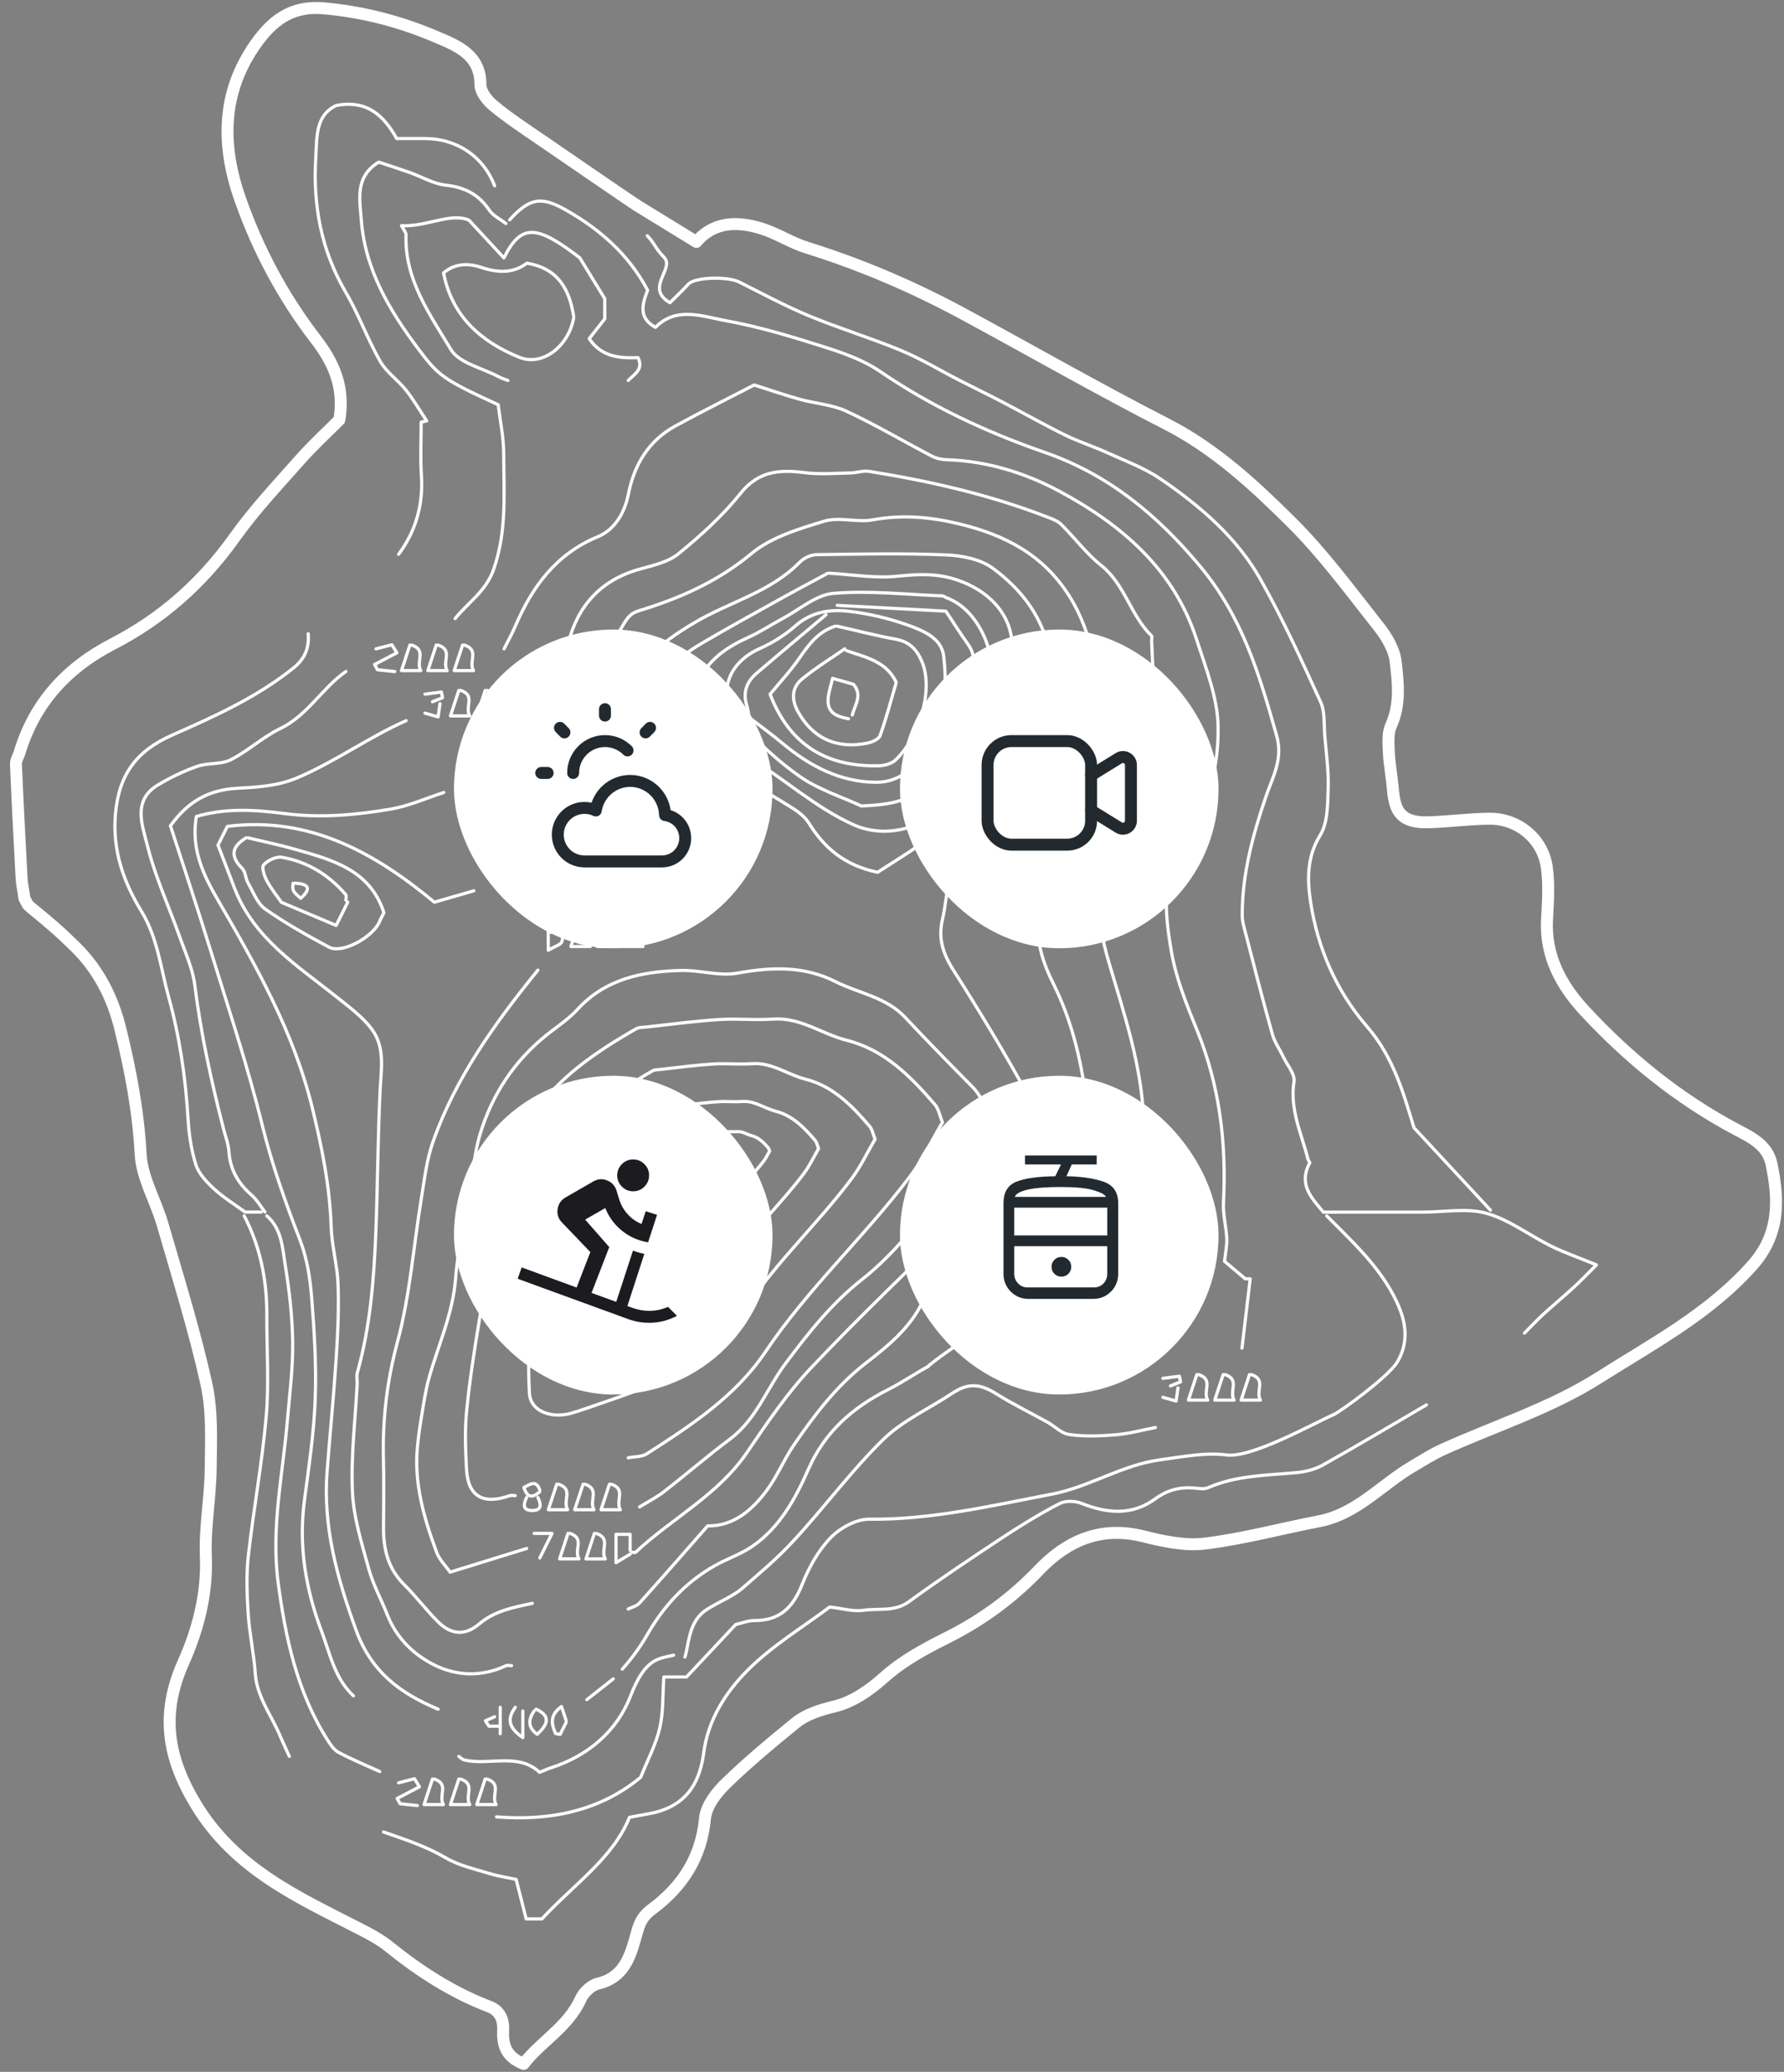 <svg width="224" height="260" viewBox="0 0 224 260" fill="none" xmlns="http://www.w3.org/2000/svg">
<rect x="0" y="0" width="224" height="260" fill="#808080" stroke="none"/>
<path d="M80.201 25.919C78.904 25.105 69.037 18.31 67.774 17.448C65.807 16.103 63.812 14.788 61.976 13.273C61.199 12.635 60.32 11.529 60.325 10.637C60.344 6.842 57.305 5.707 54.852 4.659C50.341 2.725 45.587 1.468 40.581 1.04C36.536 0.694 34.132 2.647 32.093 5.536C27.791 11.631 27.781 18.252 30.16 25C32.389 31.328 35.516 37.213 39.62 42.538C41.848 45.432 43.31 48.521 42.611 52.691C41.144 54.162 39.318 55.829 37.687 57.67C34.866 60.856 31.928 63.979 29.466 67.433C25.387 73.153 20.371 77.611 14.136 80.826C8.464 83.749 4.346 88.168 2.462 94.433C2.316 94.925 1.981 95.412 2.001 95.895C2.205 100.689 2.452 105.478 2.715 110.267C2.758 111.08 3 112 3.05 112.693C3.5 113.5 3.311 113.438 4 114C6.307 115.881 7.347 116.756 9.464 118.832C12.32 121.623 14.121 125.121 15.088 129.024C16.374 134.227 17.37 139.44 17.661 144.852C17.817 147.819 19.555 150.679 20.41 153.636C22.332 160.277 24.406 166.888 25.906 173.63C26.674 177.07 26.494 180.753 26.455 184.324C26.411 187.978 25.703 191.646 25.848 195.281C26.038 200.041 24.872 204.484 23.017 208.644C20.152 215.075 20.992 220.551 24.658 226.548C29.578 234.611 37.444 238.1 45.184 242.065C46.442 242.708 47.719 243.386 48.812 244.267C52.677 247.385 56.785 250.041 61.447 251.819C62.666 252.282 63.239 253.319 63.175 254.718C63.088 256.486 63.433 258.104 65.754 259C67.876 256.199 71.304 254.42 72.921 250.84C73.29 250.026 74.232 249.13 75.068 248.935C78.661 248.092 79.258 244.998 80.045 242.26C80.404 241.013 80.904 240.297 81.841 239.6C85.678 236.755 88.057 233.13 88.523 228.176C88.669 226.646 89.941 224.985 91.126 223.83C93.884 221.15 96.856 218.685 99.838 216.254C101.275 215.085 103.004 214.583 104.878 214.12C107.068 213.58 109.205 212.108 110.928 210.559C113.361 208.376 116.119 206.915 118.984 205.478C123.272 203.329 127.094 200.538 130.454 197.025C133.97 193.342 138.219 191.461 143.536 192.791C146.051 193.42 148.766 194.014 151.281 193.707C156.103 193.118 160.837 191.827 165.62 190.906C170.326 190.005 173.4 186.365 177.275 184.076C178.557 183.32 179.814 182.507 181.164 181.898C187.7 178.936 194.707 176.729 200.704 172.924C207.405 168.676 214.597 164.9 220.041 158.771C223.469 154.913 223.386 150.63 222.43 146.07C221.925 143.659 219.793 142.689 218.025 141.754C210.751 137.895 204.468 132.794 198.917 126.792C196.014 123.645 193.993 119.952 194.246 115.377C194.367 113.19 194.518 110.959 194.212 108.81C193.702 105.239 190.575 102.696 186.986 102.74C184.476 102.769 181.97 103.1 179.46 103.188C175.357 103.334 175.089 101.254 174.842 98.574C174.716 97.191 174.444 95.817 174.385 94.433C174.342 93.303 174.22 92.022 174.662 91.052C175.866 88.397 175.551 85.654 175.235 82.999C175.051 81.474 174.099 79.886 173.108 78.634C169.568 74.166 166.169 69.523 162.144 65.528C157.433 60.852 152.543 56.316 146.469 53.212C137.854 48.808 129.459 43.99 120.941 39.391C114.658 35.995 108.117 33.199 101.289 31.07C99.362 30.471 97.609 29.311 95.681 28.702C92.617 27.737 89.621 27.771 87.44 30.358C84.813 28.746 82.361 27.241 79.909 25.74" stroke="white" stroke-width="1.5" stroke-miterlimit="10" stroke-linecap="round" stroke-linejoin="round"/>
<path d="M155.944 169.182C156.289 166.283 156.63 163.385 156.975 160.486C156.772 160.482 156.564 160.477 156.36 160.477C155.415 159.685 154.474 158.893 153.755 158.285C153.874 157.175 154.072 156.293 154.034 155.425C153.963 153.916 153.543 152.408 153.618 150.918C154.006 143.48 153.15 136.275 150.314 129.316C148.995 126.085 147.647 122.76 147.071 119.354C146.253 114.539 145.718 109.549 148.858 105.142C151.836 100.958 153.027 96.053 152.942 91.153C152.876 87.5 151.396 83.819 150.243 80.252C147.383 71.386 140.736 65.779 132.959 61.618C128.675 59.327 123.872 57.838 118.837 57.691C118.204 57.672 117.518 57.511 116.956 57.216C113.391 55.357 109.921 53.293 106.281 51.605C104.475 50.77 102.357 50.642 100.405 50.106C98.627 49.617 96.882 49.005 94.698 48.312C91.687 49.873 88.212 51.6 84.808 53.455C81.452 55.286 79.636 58.303 78.908 61.979C78.431 64.394 77.173 66.476 75.074 67.349C69.808 69.526 66.843 73.606 64.702 78.577C64.281 79.55 63.766 80.479 63.293 81.428" stroke="white" stroke-width="0.4" stroke-miterlimit="10" stroke-linecap="round" stroke-linejoin="round"/>
<path d="M116.5 171.497C118 169.997 132.361 160.484 134.205 160.232C140.171 159.412 142.682 157.083 143.154 151.153C143.433 147.685 143.712 144.189 143.604 140.722C143.391 133.82 141.178 127.34 139.235 120.775C137.496 114.892 137.013 109.096 140.918 103.394C143.561 99.542 145.381 94.969 145.074 89.964C144.88 86.805 144.752 83.641 144.596 80.477C144.587 80.24 144.696 79.898 144.577 79.78C141.944 77.218 141.24 73.309 138.247 70.937C136.385 69.462 134.933 67.47 133.222 65.79C132.74 65.321 132.007 65.079 131.35 64.828C124.168 62.057 116.704 60.368 109.13 59.154C108.374 59.031 107.56 59.339 106.771 59.353C104.88 59.386 102.965 59.557 101.103 59.32C97.945 58.917 95.273 59.05 92.985 61.91C90.735 64.723 87.998 67.199 85.199 69.486C83.899 70.553 81.984 70.956 80.287 71.431C75.465 72.783 72.557 75.985 71.347 80.714C70.685 83.304 70.099 85.852 68.515 88.086C68.09 88.688 68.161 89.637 68 90.429" stroke="white" stroke-width="0.4" stroke-miterlimit="10" stroke-linecap="round" stroke-linejoin="round"/>
<path d="M117.178 151.87C119.674 152.477 122.005 152.458 123.801 150.215C125.522 148.066 127.503 146.088 128.926 143.763C130.15 141.766 130.042 139.205 128.935 137.203C126.042 131.961 122.95 126.828 119.731 121.781C118.407 119.713 117.755 117.744 118.346 115.344C118.747 113.707 118.743 111.924 119.381 110.396C120 108.916 121.092 107.583 122.165 106.35C125.659 102.351 129.214 98.409 132.793 94.481C134.448 92.664 133.502 90.681 133.223 88.784C132.902 86.626 132.207 84.524 131.862 82.371C131.091 77.598 128.344 74.045 124.676 71.322C123.139 70.184 120.823 69.724 118.837 69.638C113.41 69.415 107.968 69.529 102.532 69.605C101.818 69.615 100.939 70.023 100.433 70.54C96.717 74.335 91.559 75.544 87.191 78.144C85.078 79.401 82.903 80.829 81.329 82.669C78.695 85.748 79.556 91.493 82.681 94.225C84.156 95.515 85.706 96.72 87.162 98.034C90.127 100.719 90.023 104.941 86.926 107.507C84.591 109.443 82.203 111.312 79.839 113.209" stroke="white" stroke-width="0.4" stroke-miterlimit="10" stroke-linecap="round" stroke-linejoin="round"/>
<path d="M122.378 151.868C125.371 151.868 128.363 151.868 131.639 151.868C135.535 148.737 136.996 144.131 136.481 139.069C135.932 133.676 134.698 128.33 132.254 123.434C131.063 121.053 130.273 118.747 130.344 116.053C130.372 114.957 129.791 113.743 129.2 112.751C127.498 109.896 127.526 108.491 130.193 105.631C131.37 104.369 132.741 103.288 133.951 102.054C137.114 98.843 139.109 95.247 138.499 90.432C137.804 84.987 137.298 79.593 134.235 74.759C130.968 69.598 126.151 67.126 120.487 65.756C116.875 64.878 113.311 64.551 109.599 65.234C107.619 65.599 105.373 64.835 103.496 65.404C100.31 66.372 96.835 67.402 94.353 69.465C90.122 72.985 85.371 75.072 80.279 76.628C79.22 76.951 78.894 77.378 78.322 78.293C75.778 82.349 75.168 86.699 74.975 91.386C74.819 95.162 73.292 98.772 70.843 101.827" stroke="white" stroke-width="0.4" stroke-miterlimit="10" stroke-linecap="round" stroke-linejoin="round"/>
<path d="M81.272 29.586C82.297 30.677 82.17 31.009 83.347 32.261C84.836 33.656 80.879 36.137 84.122 37.987C84.874 37.233 85.687 36.464 86.444 35.644C87.238 34.78 91.351 34.652 92.84 35.402C95.738 36.858 98.608 38.404 101.595 39.643C105.392 41.218 109.349 42.413 113.145 43.988C115.674 45.041 118.043 46.488 120.492 47.74C122.217 48.622 123.966 49.462 125.687 50.358C128.377 51.763 131.02 53.257 133.738 54.599C135.417 55.429 137.218 55.989 138.925 56.767C141.232 57.82 143.676 58.707 145.751 60.126C150.687 63.503 155.272 67.412 158.251 72.682C161.064 77.654 163.437 82.886 165.815 88.09C166.378 89.328 166.222 90.908 166.34 92.331C166.524 94.541 166.841 96.761 166.765 98.972C166.699 100.955 166.723 103.26 165.754 104.83C164.052 107.577 164.146 110.471 164.557 113.189C165.437 118.976 167.796 124.384 171.62 128.791C175.095 132.799 176.31 137.566 177.544 141.527C181.071 145.327 184.106 148.596 187.141 151.864" stroke="white" stroke-width="0.4" stroke-miterlimit="10" stroke-linecap="round" stroke-linejoin="round"/>
<path d="M63.992 27.588C66.531 24.784 68.015 24.623 71.098 26.378C75.376 28.821 78.936 31.938 81.314 36.425C80.671 38.123 80.094 39.883 82.302 41.079C84.935 38.403 88.207 39.712 91.162 40.249C95.322 41.003 99.411 42.246 103.453 43.526C105.898 44.3 108.427 45.196 110.516 46.624C116.922 51.002 123.848 54.228 131.129 56.752C139.123 59.527 145.212 64.508 150.691 71.073C156.019 77.458 158.147 84.725 160.293 92.311C161.135 95.28 159.792 97.505 158.969 99.91C157.301 104.782 155.967 109.687 155.972 114.871C155.972 115.664 156.227 116.461 156.431 117.243C157.518 121.437 158.591 125.635 159.764 129.809C160.047 130.81 160.695 131.707 161.149 132.665C161.636 133.685 162.624 134.804 162.477 135.734C161.919 139.245 163.428 142.276 164.231 145.473C164.274 145.639 164.496 145.852 164.449 145.938C162.941 148.727 164.836 150.478 166.16 152.114C168.325 152.114 170.292 152.114 172.263 152.114C174.391 152.114 176.518 152.114 178.646 152.114C181.326 152.114 184.158 151.564 186.64 152.261C189.491 153.058 192.011 155.017 194.729 156.364C196.365 157.176 198.109 157.773 200.454 158.736C199.22 159.955 198.412 160.809 197.547 161.597C196.308 162.73 195.013 163.798 193.779 164.932C192.956 165.686 192.195 166.506 191.41 167.299" stroke="white" stroke-width="0.4" stroke-miterlimit="10" stroke-linecap="round" stroke-linejoin="round"/>
<path d="M167.5 177.5C164.782 178.695 157.173 182.986 154.039 182.588C151.349 182.246 148.527 182.811 145.752 183.181C140.844 183.83 136.812 186.601 132.084 187.502C124.487 188.949 116.975 190.737 109.146 190.647C107.501 190.628 105.468 191.752 104.276 192.99C102.721 194.603 101.544 196.743 100.707 198.858C99.573 201.714 97.904 203.389 94.731 203.365C93.947 203.36 93.162 203.687 92.377 203.863C90.41 205.96 88.42 208.075 86.194 210.452C85.513 210.452 84.553 210.452 83.352 210.452C83.196 212.729 83.3 214.849 82.842 216.842C82.378 218.863 81.357 220.76 80.449 223.027C75.396 227.23 69.132 228.544 62.343 228.004" stroke="white" stroke-width="0.4" stroke-miterlimit="10" stroke-linecap="round" stroke-linejoin="round"/>
<path d="M145.071 179.144C143.416 179.461 141.771 179.917 140.102 180.054C138.145 180.216 136.135 180.291 134.207 180.012C133.209 179.865 132.33 178.868 131.351 178.38C129.224 177.213 127.044 176.136 124.988 174.851C122.837 173.508 121.366 173.65 119.532 174.869C116.634 176.795 113.32 178.271 110.881 180.662C106.853 184.599 103.487 189.205 99.643 193.346C97.407 195.756 95.577 197.246 93.091 199.409C91.989 200.372 89.521 201.354 88.363 202.255C86.434 203.759 86.472 206.524 85.999 207.947M84.581 207.71C82.69 208.185 81.035 207.998 79.168 212.843C77.49 217.198 73.864 220.342 69.193 221.841C68.791 221.97 68.403 222.15 67.751 222.411C65.061 219.906 61.52 221.581 58.324 220.874C58.064 220.817 57.847 220.57 57.61 220.414" stroke="white" stroke-width="0.4" stroke-miterlimit="10" stroke-linecap="round" stroke-linejoin="round"/>
<path d="M87.867 85.925C88.217 87.913 88.572 89.896 88.817 91.295C90.756 92.718 92.183 93.961 93.791 94.91C98.376 97.614 102.291 101.323 107.227 103.524C111.713 105.521 117.968 103.662 119.622 98.525C120.762 94.986 123.04 91.812 124.18 88.269C125.735 83.435 123.409 76.666 118.828 75.01C118.663 74.948 118.516 74.792 118.355 74.782C113.784 74.612 109.184 74.085 104.659 74.46C102.456 74.64 100.386 76.5 98.268 77.624C96.835 78.388 95.474 79.303 93.999 79.967C91.252 81.205 88.874 82.79 87.626 85.683" stroke="white" stroke-width="0.4" stroke-miterlimit="10" stroke-linecap="round" stroke-linejoin="round"/>
<path d="M80.302 189.108C81.328 188.477 82.415 187.927 83.361 187.196C86.155 185.028 88.831 182.709 91.663 180.593C94.981 178.112 96.305 174.198 98.678 171.039C101.567 167.197 104.422 163.549 108.313 160.499C112.388 157.301 115.575 152.947 119.045 149.005C120.458 147.401 121.579 145.537 122.855 143.81C124.595 141.457 123.924 138.237 122.151 136.448C119.286 133.555 116.431 130.642 113.646 127.668C111.244 125.106 107.812 124.655 104.886 123.18C100.929 121.188 96.849 121.349 92.58 122.122C90.32 122.53 87.866 121.724 85.507 121.785C80.633 121.909 76.014 122.829 72.478 126.705C71.391 127.895 69.996 128.797 68.72 129.812C64.574 133.113 61.775 137.364 60.257 142.397C59.591 144.607 59.42 146.97 59.028 149.261C58.395 152.975 57.492 156.67 57.208 160.413C56.872 164.863 55.014 168.81 53.851 172.984C53.398 174.606 53.175 176.295 52.892 177.96C52.693 179.137 52.532 180.327 52.419 181.518C51.956 186.167 53.242 190.517 54.816 194.786C55.17 195.749 55.988 196.536 56.518 197.291C59.983 196.223 63.056 195.27 66.124 194.321" stroke="white" stroke-width="0.4" stroke-miterlimit="10" stroke-linecap="round" stroke-linejoin="round"/>
<path d="M38.7 79.531C38.827 81.291 38.317 82.648 36.837 83.834C32.242 87.52 26.918 89.91 21.638 92.24C17.128 94.227 14.962 97.173 14.504 102.054C14.074 106.665 15.511 110.674 17.747 114.34C19.808 117.718 20.167 121.47 21.165 125.08C22.536 130.028 23.288 135.104 23.6 140.246C23.718 142.233 23.987 144.268 24.593 146.152C24.961 147.314 25.973 148.362 26.909 149.225C28.096 150.317 29.5 151.17 30.781 152.105C31.367 152.105 32.081 152.105 32.79 152.105" stroke="white" stroke-width="0.4" stroke-miterlimit="10" stroke-linecap="round" stroke-linejoin="round"/>
<path d="M59.502 111.788C57.918 112.243 56.339 112.699 54.538 113.216C47.101 107.058 38.894 102.4 28.546 103.705C28.172 104.449 27.808 105.18 27.373 106.053C28.03 107.77 28.749 109.663 29.482 111.551C31.916 117.784 37.329 121.185 42.232 125.084C43.801 126.337 45.489 127.57 46.676 129.145C48.397 131.436 47.848 134.23 47.721 136.929C47.442 142.774 47.423 148.632 47.196 154.476C46.959 160.472 46.506 166.449 44.865 172.27C44.742 172.711 44.87 173.214 44.846 173.688C44.615 178.195 44.047 182.715 44.251 187.203C44.397 190.471 45.437 193.726 46.312 196.918C46.851 198.882 47.872 200.713 48.624 202.625C49.768 205.542 51.909 207.644 54.571 208.958C57.417 210.362 60.523 210.442 63.525 209.038C63.719 208.948 63.993 209.029 64.229 209.029" stroke="white" stroke-width="0.4" stroke-miterlimit="10" stroke-linecap="round" stroke-linejoin="round"/>
<path d="M62.102 23.317C60.712 19.65 57.379 17.387 53.355 17.387C52.173 17.387 50.992 17.387 49.81 17.387C48.198 14.526 46.108 12.496 42.217 13.241C39.575 14.489 39.806 17.216 39.65 19.759C39.286 25.736 40.312 31.371 43.385 36.623C45.021 39.417 46.132 42.524 47.734 45.341C48.514 46.712 49.961 47.685 50.968 48.947C51.932 50.161 52.717 51.527 53.578 52.822C53.346 52.87 53.114 52.917 52.883 52.969C52.883 55.18 52.764 57.4 52.911 59.601C53.157 63.296 52.245 66.603 50.046 69.563" stroke="white" stroke-width="0.4" stroke-miterlimit="10" stroke-linecap="round" stroke-linejoin="round"/>
<path d="M103.704 77.155C100.787 79.607 97.856 82.036 94.968 84.517C93.743 85.57 93.251 86.912 93.767 88.54C93.937 89.066 93.994 89.631 94.074 90.043C95.497 91.139 96.915 92.168 98.258 93.288C101.7 96.167 105.59 98.183 110.082 98.169C113.06 98.16 115.187 96.129 116.719 93.53C118.78 90.029 118.903 86.177 118.497 82.382C118.246 80.029 115.821 79.104 113.845 78.397C111.571 77.591 109.165 77.031 106.768 76.733C104.323 76.424 101.936 76.733 99.884 78.535C98.57 79.692 97.01 80.67 95.412 81.381C91.228 83.241 89.904 87.354 92.878 90.627C95.157 93.141 97.681 95.532 100.452 97.462C102.787 99.09 105.638 99.977 108.167 101.148C111.524 100.954 114.951 100.845 118.199 96.656C119.14 93.506 120.407 88.843 121.972 84.289C122.477 82.809 122.255 81.827 121.442 80.703C120.549 79.46 119.735 78.156 118.766 76.699C114.27 76.457 109.699 76.211 105.122 75.969" stroke="white" stroke-width="0.4" stroke-miterlimit="10" stroke-linecap="round" stroke-linejoin="round"/>
<path d="M50.991 90.438C46.273 92.525 42.08 95.594 37.31 97.615C34.813 98.672 32.27 98.777 29.717 98.929C26.38 99.128 23.723 100.399 21.401 103.634C23.014 108.62 24.767 113.857 26.398 119.137C28.658 126.471 31.102 133.771 32.932 141.214C34.156 146.195 35.858 150.934 37.693 155.682C38.548 157.907 38.936 160.383 39.125 162.774C39.465 167.029 39.74 171.317 39.579 175.577C39.418 179.856 38.77 184.125 38.213 188.385C37.47 194.049 38.397 199.481 40.387 204.741C41.446 207.55 42.028 210.633 44.377 212.815" stroke="white" stroke-width="0.4" stroke-miterlimit="10" stroke-linecap="round" stroke-linejoin="round"/>
<path d="M43.428 84.266C40.431 86.358 38.625 89.778 35.183 91.433C32.994 92.486 31.15 94.246 28.976 95.342C27.751 95.964 26.111 95.703 24.773 96.168C23.052 96.77 21.374 97.576 19.809 98.52C16.594 100.456 17.885 103.596 18.49 106.053C19.473 110.033 21.236 113.819 22.617 117.709C23.312 119.663 24.21 121.617 24.461 123.643C25.217 129.748 26.541 135.72 28.063 141.659C28.304 142.608 28.683 143.547 28.744 144.506C28.89 146.783 29.907 148.514 31.59 149.98C32.257 150.559 32.71 151.379 33.264 152.091" stroke="white" stroke-width="0.4" stroke-miterlimit="10" stroke-linecap="round" stroke-linejoin="round"/>
<path d="M78.884 182.942C79.674 182.785 80.596 182.837 81.224 182.434C86.775 178.867 92.344 175.238 96.107 169.64C101.459 161.676 108.559 155.191 114.303 147.577C115.868 145.504 116.998 143.099 118.336 140.837C117.981 139.973 117.849 139.148 117.386 138.612C114.322 135.059 111.046 131.733 106.295 130.543C103.194 129.765 100.504 127.644 97.081 127.886C94.807 128.048 92.504 127.796 90.231 127.948C87.228 128.142 84.241 128.546 81.248 128.873C80.771 128.925 80.232 128.901 79.839 129.124C72.795 133.157 66.375 137.872 64.049 146.202C62.995 149.978 62.602 153.939 61.851 157.805C61.359 160.347 60.655 162.847 60.229 165.399C59.586 169.256 58.981 173.132 58.593 177.021C58.352 179.45 58.447 181.926 58.575 184.369C58.754 187.775 60.636 188.871 63.988 187.699C64.2 187.624 64.456 187.69 64.692 187.69" stroke="white" stroke-width="0.4" stroke-miterlimit="10" stroke-linecap="round" stroke-linejoin="round"/>
<path d="M82.923 173.4C82.466 173.695 72.626 177.132 72.053 177.246C69.619 178.104 66.605 177.309 66.475 174.816C66.382 173.029 66.313 171.217 66.488 169.439C66.77 166.593 67.209 163.757 67.676 160.934C67.985 159.067 68.497 157.237 68.854 155.377C69.4 152.548 69.684 149.649 70.45 146.886C72.139 140.79 76.802 137.339 81.917 134.389C82.202 134.226 82.593 134.243 82.94 134.205C85.113 133.965 87.283 133.67 89.463 133.528C91.115 133.417 92.787 133.601 94.438 133.483C96.924 133.306 98.877 134.857 101.129 135.427C104.58 136.298 106.959 138.731 109.184 141.332C109.52 141.724 109.616 142.328 109.874 142.96C108.902 144.615 108.082 146.375 106.945 147.892C102.774 153.464 97.617 158.209 93.731 164.038C90.998 168.134 86.954 170.79 82.923 173.4Z" stroke="white" stroke-width="0.4" stroke-miterlimit="10" stroke-linecap="round" stroke-linejoin="round"/>
<path d="M86.085 163.125C85.802 163.309 79.705 165.453 79.35 165.524C77.842 166.059 75.974 165.563 75.894 164.009C75.836 162.894 75.794 161.763 75.902 160.655C76.076 158.879 76.349 157.11 76.638 155.35C76.829 154.185 77.146 153.044 77.368 151.884C77.706 150.119 77.882 148.311 78.357 146.587C79.403 142.785 82.292 140.633 85.461 138.793C85.638 138.691 85.88 138.702 86.095 138.678C87.442 138.528 88.786 138.344 90.137 138.256C91.16 138.186 92.196 138.301 93.219 138.227C94.759 138.117 95.969 139.085 97.365 139.44C99.502 139.983 100.976 141.501 102.355 143.123C102.563 143.368 102.623 143.744 102.782 144.139C102.18 145.171 101.672 146.269 100.968 147.215C98.383 150.691 95.189 153.65 92.781 157.286C91.087 159.841 88.582 161.497 86.085 163.125Z" stroke="white" stroke-width="0.4" stroke-miterlimit="10" stroke-linecap="round" stroke-linejoin="round"/>
<path d="M89.606 152.314C89.487 152.39 86.919 153.277 86.77 153.307C86.135 153.528 85.349 153.323 85.315 152.68C85.29 152.218 85.273 151.75 85.318 151.292C85.392 150.557 85.506 149.825 85.628 149.097C85.709 148.615 85.842 148.142 85.935 147.662C86.078 146.932 86.152 146.184 86.352 145.471C86.793 143.897 88.009 143.007 89.343 142.245C89.418 142.203 89.52 142.208 89.61 142.198C90.177 142.136 90.743 142.06 91.312 142.023C91.743 141.994 92.179 142.042 92.609 142.011C93.258 141.966 93.768 142.366 94.355 142.513C95.255 142.738 95.876 143.366 96.456 144.037C96.544 144.138 96.569 144.294 96.636 144.457C96.383 144.885 96.169 145.339 95.872 145.731C94.784 147.169 93.439 148.393 92.425 149.898C91.712 150.955 90.657 151.64 89.606 152.314Z" stroke="white" stroke-width="0.4" stroke-miterlimit="10" stroke-linecap="round" stroke-linejoin="round"/>
<path d="M179.109 176.297C174.774 178.825 170.467 181.401 166.09 183.854C165.116 184.399 163.92 184.698 162.794 184.802C159.036 185.153 155.235 185.139 151.675 186.7C151.146 186.932 150.427 186.766 149.798 186.723C148.04 186.61 146.541 187.008 145.038 188.104C142.173 190.196 139.034 189.949 135.833 188.673C135.015 188.346 133.795 188.298 133.048 188.683C130.604 189.944 128.24 191.391 125.938 192.909C121.957 195.537 117.986 198.184 114.133 200.992C112.323 202.311 110.323 201.799 108.422 202.079C107.132 202.269 105.751 201.842 104.177 201.666C100.806 204.204 96.953 206.509 93.876 209.598C91.124 212.354 88.897 215.831 88.363 219.934C87.905 223.463 86.43 226.134 82.893 227.263C81.759 227.624 80.553 227.752 79.036 228.06C76.951 233.221 72.01 236.508 68.044 240.806C67.614 240.806 66.985 240.806 66.068 240.806C65.676 239.269 65.269 237.671 64.806 235.854C63.78 235.631 62.56 235.455 61.392 235.095C59.558 234.53 57.61 234.108 55.984 233.155C53.497 231.694 50.822 230.826 48.15 229.896" stroke="white" stroke-width="0.4" stroke-miterlimit="10" stroke-linecap="round" stroke-linejoin="round"/>
<path d="M33.5 152.578C35.382 154.21 35.462 156.591 35.812 158.754C36.332 161.961 36.71 165.225 36.748 168.469C36.786 171.709 36.37 174.954 36.091 178.194C35.514 184.982 34.015 191.723 34.923 198.592C35.835 205.503 37.282 212.263 41.074 218.273C41.456 218.881 41.901 219.583 42.501 219.905C44.18 220.802 45.948 221.523 47.683 222.315" stroke="white" stroke-width="0.4" stroke-miterlimit="10" stroke-linecap="round" stroke-linejoin="round"/>
<path d="M55.719 99.453C53.512 100.165 51.351 101.147 49.091 101.531C44.728 102.271 40.327 102.684 35.859 102.11C32.153 101.63 28.385 101.355 24.65 102.465C23.964 106.602 25.558 109.847 27.373 112.968C32.2 121.265 36.904 129.59 39.22 139.058C40.426 143.992 41.423 148.911 41.584 154.01C41.66 156.392 42.355 158.749 42.444 161.131C42.553 164.129 42.425 167.146 42.232 170.139C41.92 174.968 41.452 179.783 41.073 184.607C40.525 191.59 42.336 198.051 44.714 204.583C46.633 209.858 50.311 212.528 55.015 214.492" stroke="white" stroke-width="0.4" stroke-miterlimit="10" stroke-linecap="round" stroke-linejoin="round"/>
<path d="M67.538 121.742C62.182 128.355 57.199 135.214 54.348 143.345C53.559 145.603 53.285 148.06 52.897 150.446C51.909 156.447 51.479 162.595 49.9 168.43C48.567 173.344 48.023 178.168 48.146 183.178C48.217 186.024 48.174 188.87 48.155 191.716C48.141 194.42 48.727 196.854 50.741 198.851C52.249 200.345 53.526 202.067 55.034 203.557C56.67 205.169 58.4 205.293 60.187 203.779C62.144 202.124 64.484 201.711 66.834 201.204" stroke="white" stroke-width="0.4" stroke-miterlimit="10" stroke-linecap="round" stroke-linejoin="round"/>
<path d="M130.888 152.578C126.241 155.899 121.589 159.219 116.942 162.545C116.53 162.839 115.987 163.09 115.783 163.503C114.167 166.752 111.458 168.939 108.673 171.093C105.038 173.91 102.281 177.544 99.705 181.296C98.466 183.099 97.625 185.186 96.339 186.946C94.443 189.536 92.07 191.538 88.855 191.486C85.924 194.816 83.125 198.023 80.279 201.187C79.948 201.552 79.353 201.68 78.88 201.917" stroke="white" stroke-width="0.4" stroke-miterlimit="10" stroke-linecap="round" stroke-linejoin="round"/>
<path d="M63.52 28.052C62.811 27.497 61.908 27.075 61.43 26.368C60.093 24.385 58.334 23.494 55.965 23.237C54.424 23.071 52.968 22.189 51.465 21.653C50.15 21.188 48.817 20.766 47.555 20.344C44.539 22.175 45.167 25.021 45.361 27.578C45.834 33.877 48.954 39.053 52.647 43.948C55.043 47.127 55.658 47.639 62.556 50.794C62.778 52.691 63.241 54.84 63.246 56.993C63.255 61.851 63.666 66.704 61.965 71.495C60.991 74.237 58.764 75.608 57.142 77.629" stroke="white" stroke-width="0.4" stroke-miterlimit="10" stroke-linecap="round" stroke-linejoin="round"/>
<path d="M30.663 152.578C32.715 156.515 33.533 160.733 33.504 165.149C33.481 169.338 33.793 173.555 33.429 177.715C32.918 183.588 31.831 189.413 31.178 195.276C30.909 197.695 31.013 200.181 31.169 202.619C31.33 205.081 31.883 207.515 32.048 209.977C32.247 212.956 34.067 215.218 35.154 217.799C35.523 218.677 35.939 219.54 36.331 220.408" stroke="white" stroke-width="0.4" stroke-miterlimit="10" stroke-linecap="round" stroke-linejoin="round"/>
<path d="M116.5 171.5C114.765 172.449 113.263 173.499 111.5 174.39C107.089 176.62 103.591 179.646 101.52 184.338C99.889 188.038 97.927 191.672 94.462 194.053C93.02 195.044 91.299 195.604 89.763 196.472C86.08 198.555 83.319 201.543 81.22 205.22C80.355 206.733 79.296 208.17 78.133 209.465" stroke="white" stroke-width="0.4" stroke-miterlimit="10" stroke-linecap="round" stroke-linejoin="round"/>
<path d="M120.96 152.578C114.578 158.901 108.049 165.087 101.875 171.615C98.835 174.826 96.311 178.574 93.81 182.25C90.165 187.615 84.392 190.513 79.821 194.787C79.736 194.868 79.513 194.797 79.357 194.797" stroke="white" stroke-width="0.4" stroke-miterlimit="10" stroke-linecap="round" stroke-linejoin="round"/>
<path d="M72.029 39.682C71.486 36.309 70.086 33.672 66.153 33.031C64.474 34.307 62.541 34.26 60.432 33.558C58.844 33.026 57.147 33.008 55.695 34.25C56.735 39.691 60.409 42.898 65.203 44.838C68.124 46.02 71.367 43.463 72.029 39.924" stroke="white" stroke-width="0.4" stroke-miterlimit="10" stroke-linecap="round" stroke-linejoin="round"/>
<path d="M43.428 112.97C43.428 112.733 43.532 112.41 43.413 112.273C41.281 109.777 38.601 108.136 35.381 107.581C34.667 107.458 33.618 107.97 33.107 108.534C32.824 108.848 33.197 109.967 33.533 110.579C34.133 111.665 34.932 112.643 35.343 113.24C37.835 114.289 39.924 115.171 42.208 116.134C42.685 115.171 43.177 114.189 43.664 113.207" stroke="white" stroke-width="0.4" stroke-miterlimit="10" stroke-linecap="round" stroke-linejoin="round"/>
<path d="M78.884 47.742C79.65 46.949 80.846 46.337 80.109 44.881C77.754 44.967 75.537 44.8 73.982 42.5C74.625 41.674 75.216 40.92 75.934 40.009C75.934 39.212 75.934 38.264 75.934 37.481C74.861 35.731 73.831 34.042 72.795 32.353C67.316 28.131 65.42 28.084 63.269 32.367C61.922 30.911 60.707 29.597 58.891 27.633C56.594 26.637 53.606 28.477 50.415 28.321C50.684 28.852 50.992 29.175 50.982 29.483C50.784 35.081 53.975 39.45 56.608 43.852C57.639 45.574 60.537 46.171 62.588 47.267C62.962 47.467 63.373 47.59 63.766 47.746" stroke="white" stroke-width="0.4" stroke-miterlimit="10" stroke-linecap="round" stroke-linejoin="round"/>
<path d="M166.581 152.578C169.834 155.856 173.28 158.987 175.318 163.256C176.552 165.837 177.001 168.46 175.341 171.088C174 172.999 168.5 176.999 167.5 177.499" stroke="white" stroke-width="0.4" stroke-miterlimit="10" stroke-linecap="round" stroke-linejoin="round"/>
<path d="M107.013 89.726C107.33 88.474 108.328 87.269 107.169 85.879C106.541 85.699 105.827 85.495 104.541 85.125C104.347 86.003 104.011 86.909 103.973 87.829C103.903 89.537 105.193 89.945 106.545 90.201" stroke="white" stroke-width="0.4" stroke-miterlimit="10" stroke-linecap="round" stroke-linejoin="round"/>
<path d="M62.101 98.264C62.579 98.549 63.056 98.838 63.874 99.326C63.874 97.79 63.874 96.841 63.874 95.773C63.364 95.773 62.971 95.773 62.361 95.773C62.22 96.419 62.04 97.225 61.865 98.027" stroke="white" stroke-width="0.4" stroke-miterlimit="10" stroke-linecap="round" stroke-linejoin="round"/>
<path d="M79.121 194.563C79.121 193.923 79.121 193.277 79.121 192.547C78.411 192.547 77.939 192.547 77.348 192.547C77.348 193.614 77.348 194.563 77.348 196.1C78.165 195.607 78.643 195.322 79.121 195.037" stroke="white" stroke-width="0.4" stroke-miterlimit="10" stroke-linecap="round" stroke-linejoin="round"/>
<path d="M71.083 216.144C70.833 216.651 70.578 217.154 70.327 217.662C70.133 217.619 69.944 217.581 69.75 217.538C69.263 216.391 68.965 215.257 70.502 214.156C70.705 214.768 70.894 215.337 71.083 215.907" stroke="white" stroke-width="0.4" stroke-miterlimit="10" stroke-linecap="round" stroke-linejoin="round"/>
<path d="M69.192 117C70.062 116.919 70.88 117.056 70.554 118.167C70.436 118.56 69.656 118.755 68.838 119.248C68.838 117.711 68.838 116.762 68.838 115.453C69.646 115.695 70.247 115.871 70.847 116.051" stroke="white" stroke-width="0.4" stroke-miterlimit="10" stroke-linecap="round" stroke-linejoin="round"/>
<path d="M65.647 214.724C65.647 215.692 65.647 216.66 65.647 218.054C63.605 216.665 63.804 215.507 64.702 214.25" stroke="white" stroke-width="0.4" stroke-miterlimit="10" stroke-linecap="round" stroke-linejoin="round"/>
<path d="M50.046 223.731C50.712 223.56 51.374 223.39 52.041 223.219C52.249 223.556 52.457 223.892 52.665 224.229C51.734 224.718 50.802 225.206 49.866 225.695C49.994 225.918 50.121 226.136 50.244 226.359C50.963 226.435 51.686 226.506 52.405 226.582" stroke="white" stroke-width="0.4" stroke-miterlimit="10" stroke-linecap="round" stroke-linejoin="round"/>
<path d="M47.21 81.426C47.877 81.256 48.538 81.085 49.205 80.914C49.413 81.251 49.621 81.588 49.829 81.924C48.898 82.413 47.966 82.902 47.03 83.39C47.158 83.613 47.286 83.831 47.408 84.054C48.127 84.13 48.85 84.201 49.569 84.277" stroke="white" stroke-width="0.4" stroke-miterlimit="10" stroke-linecap="round" stroke-linejoin="round"/>
<path d="M66.12 187.922C65.723 188.747 65.576 189.558 66.829 189.558C68.082 189.558 67.935 188.747 67.538 187.922" stroke="white" stroke-width="0.4" stroke-miterlimit="10" stroke-linecap="round" stroke-linejoin="round"/>
<path d="M60.683 98.974C60.683 97.996 60.683 97.024 60.683 96.047C60.503 96.052 60.323 96.056 60.144 96.056C59.591 96.611 59.042 97.162 58.187 98.02C59.572 98.02 60.602 98.02 61.633 98.02" stroke="white" stroke-width="0.4" stroke-miterlimit="10" stroke-linecap="round" stroke-linejoin="round"/>
<path d="M76.993 210.688C75.891 211.556 74.785 212.428 73.684 213.297" stroke="white" stroke-width="0.4" stroke-miterlimit="10" stroke-linecap="round" stroke-linejoin="round"/>
<path d="M55.246 88.305C55.166 88.86 55.09 89.41 55.01 89.965C54.457 89.808 53.909 89.647 53.355 89.491" stroke="white" stroke-width="0.4" stroke-miterlimit="10" stroke-linecap="round" stroke-linejoin="round"/>
<path d="M147.907 174.164C147.826 174.719 147.751 175.269 147.67 175.824C147.117 175.668 146.569 175.507 146.016 175.35" stroke="white" stroke-width="0.4" stroke-miterlimit="10" stroke-linecap="round" stroke-linejoin="round"/>
<path d="M67.065 192.43C67.775 192.43 68.484 192.43 69.311 192.43C68.72 193.616 68.247 194.564 67.775 195.513" stroke="white" stroke-width="0.4" stroke-miterlimit="10" stroke-linecap="round" stroke-linejoin="round"/>
<path d="M146.961 173.922C147.382 173.756 147.807 173.59 148.228 173.419C148.181 173.182 148.134 172.94 148.086 172.703C147.396 172.793 146.706 172.883 146.016 172.974" stroke="white" stroke-width="0.4" stroke-miterlimit="10" stroke-linecap="round" stroke-linejoin="round"/>
<path d="M54.301 88.063C54.722 87.897 55.147 87.731 55.568 87.56C55.521 87.323 55.473 87.081 55.426 86.844C54.736 86.934 54.046 87.024 53.355 87.114" stroke="white" stroke-width="0.4" stroke-miterlimit="10" stroke-linecap="round" stroke-linejoin="round"/>
<path d="M67.775 186.966C67.297 185.661 66.583 186.269 65.784 186.658C66.219 188.057 66.919 187.948 67.775 187.203" stroke="white" stroke-width="0.4" stroke-miterlimit="10" stroke-linecap="round" stroke-linejoin="round"/>
<path d="M62.102 215.438C61.719 215.608 61.331 215.774 60.948 215.945C61.095 216.173 61.241 216.396 61.393 216.623C61.785 216.623 62.182 216.623 62.575 216.623" stroke="white" stroke-width="0.4" stroke-miterlimit="10" stroke-linecap="round" stroke-linejoin="round"/>
<path d="M62.81 214.25C62.81 215.355 62.81 216.465 62.81 217.571" stroke="white" stroke-width="0.4" stroke-miterlimit="10" stroke-linecap="round" stroke-linejoin="round"/>
<path d="M69.902 186.258C69.571 187.254 69.245 188.255 68.848 189.46C69.902 189.46 70.375 189.46 71.273 189.46C70.606 188.317 72.053 186.898 70.138 186.258" stroke="white" stroke-width="0.4" stroke-miterlimit="10" stroke-linecap="round" stroke-linejoin="round"/>
<path d="M73.212 186.258C72.88 187.254 72.554 188.255 72.157 189.46C73.212 189.46 73.684 189.46 74.582 189.46C73.916 188.317 75.362 186.898 73.448 186.258" stroke="white" stroke-width="0.4" stroke-miterlimit="10" stroke-linecap="round" stroke-linejoin="round"/>
<path d="M79.357 115.578C79.026 116.574 78.7 117.575 78.303 118.78C79.357 118.78 79.83 118.78 80.728 118.78C80.061 117.637 81.508 116.219 79.594 115.578" stroke="white" stroke-width="0.4" stroke-miterlimit="10" stroke-linecap="round" stroke-linejoin="round"/>
<path d="M76.047 115.578C75.716 116.574 75.39 117.575 74.993 118.78C76.047 118.78 76.52 118.78 77.418 118.78C76.752 117.637 78.198 116.219 76.284 115.578" stroke="white" stroke-width="0.4" stroke-miterlimit="10" stroke-linecap="round" stroke-linejoin="round"/>
<path d="M72.739 115.578C72.408 116.574 72.082 117.575 71.685 118.78C72.739 118.78 73.212 118.78 74.11 118.78C73.443 117.637 74.89 116.219 72.975 115.578" stroke="white" stroke-width="0.4" stroke-miterlimit="10" stroke-linecap="round" stroke-linejoin="round"/>
<path d="M36.809 110.836C36.691 111.751 36.724 111.823 37.755 112.733C39.149 111.486 38.743 110.921 37.045 110.836" stroke="white" stroke-width="0.4" stroke-miterlimit="10" stroke-linecap="round" stroke-linejoin="round"/>
<path d="M30.899 105.141C29.155 106.208 28.819 107.399 30.398 108.964C30.833 109.396 30.824 110.245 31.155 110.824C31.807 111.962 32.318 113.39 33.31 114.087C35.849 115.871 38.577 117.398 41.319 118.864C42.959 119.742 46.902 117.583 47.687 115.577C47.815 115.249 48.004 114.946 48.207 114.543C46.462 109.154 41.711 107.901 37.045 106.578C35.097 106.023 33.107 105.615 31.14 105.141" stroke="white" stroke-width="0.4" stroke-miterlimit="10" stroke-linecap="round" stroke-linejoin="round"/>
<path d="M76.52 186.258C76.199 187.23 75.877 188.203 75.466 189.46C76.52 189.46 76.993 189.46 77.891 189.46C77.225 188.317 78.671 186.898 76.756 186.258" stroke="white" stroke-width="0.4" stroke-miterlimit="10" stroke-linecap="round" stroke-linejoin="round"/>
<path d="M71.32 192.422C70.989 193.418 70.663 194.419 70.266 195.624C71.32 195.624 71.793 195.624 72.691 195.624C72.024 194.481 73.471 193.062 71.556 192.422" stroke="white" stroke-width="0.4" stroke-miterlimit="10" stroke-linecap="round" stroke-linejoin="round"/>
<path d="M69.429 95.656C69.098 96.652 68.772 97.653 68.375 98.858C69.429 98.858 69.902 98.858 70.8 98.858C70.134 97.715 71.58 96.297 69.666 95.656" stroke="white" stroke-width="0.4" stroke-miterlimit="10" stroke-linecap="round" stroke-linejoin="round"/>
<path d="M66.12 95.656C65.789 96.652 65.463 97.653 65.065 98.858C66.12 98.858 66.592 98.858 67.491 98.858C66.824 97.715 68.271 96.297 66.356 95.656" stroke="white" stroke-width="0.4" stroke-miterlimit="10" stroke-linecap="round" stroke-linejoin="round"/>
<path d="M74.629 192.43C74.299 193.426 73.972 194.427 73.575 195.632C74.629 195.632 75.102 195.632 76.001 195.632C75.334 194.488 76.781 193.07 74.866 192.43" stroke="white" stroke-width="0.4" stroke-miterlimit="10" stroke-linecap="round" stroke-linejoin="round"/>
<path d="M64.229 86.641C63.898 87.637 63.572 88.638 63.175 89.843C64.229 89.843 64.702 89.843 65.6 89.843C64.933 88.699 66.38 87.281 64.465 86.641" stroke="white" stroke-width="0.4" stroke-miterlimit="10" stroke-linecap="round" stroke-linejoin="round"/>
<path d="M60.919 86.641C60.589 87.637 60.262 88.638 59.865 89.843C60.919 89.843 61.392 89.843 62.291 89.843C61.624 88.699 63.071 87.281 61.156 86.641" stroke="white" stroke-width="0.4" stroke-miterlimit="10" stroke-linecap="round" stroke-linejoin="round"/>
<path d="M57.61 86.641C57.279 87.637 56.953 88.638 56.556 89.843C57.61 89.843 58.083 89.843 58.981 89.843C58.314 88.699 59.761 87.281 57.846 86.641" stroke="white" stroke-width="0.4" stroke-miterlimit="10" stroke-linecap="round" stroke-linejoin="round"/>
<path d="M106.068 81.422C104.258 82.688 102.352 83.841 100.66 85.255C99.398 86.303 99.383 87.816 100.164 89.249C102.007 92.636 105.028 94.04 108.9 93.257C109.491 93.139 110.337 92.773 110.503 92.313C111.283 90.15 111.864 87.921 112.536 85.634C111.292 82.978 108.687 82.489 106.305 81.659" stroke="white" stroke-width="0.4" stroke-miterlimit="10" stroke-linecap="round" stroke-linejoin="round"/>
<path d="M58.083 80.953C57.761 81.926 57.44 82.898 57.028 84.155C58.083 84.155 58.555 84.155 59.454 84.155C58.787 83.012 60.234 81.594 58.319 80.953" stroke="white" stroke-width="0.4" stroke-miterlimit="10" stroke-linecap="round" stroke-linejoin="round"/>
<path d="M54.774 80.953C54.443 81.949 54.117 82.95 53.72 84.155C54.774 84.155 55.247 84.155 56.145 84.155C55.478 83.012 56.925 81.594 55.01 80.953" stroke="white" stroke-width="0.4" stroke-miterlimit="10" stroke-linecap="round" stroke-linejoin="round"/>
<path d="M51.464 80.953C51.133 81.949 50.807 82.95 50.41 84.155C51.464 84.155 51.937 84.155 52.835 84.155C52.169 83.012 53.615 81.594 51.701 80.953" stroke="white" stroke-width="0.4" stroke-miterlimit="10" stroke-linecap="round" stroke-linejoin="round"/>
<path d="M104.886 78.578C102.778 79.237 101.563 80.855 100.367 82.591C99.246 84.209 97.894 85.66 96.693 87.121C99.194 93.597 103.884 96.239 110.323 96.101C111.037 96.087 111.921 95.85 112.422 95.39C115.244 92.781 117.296 86.775 115.779 83.08C115.136 81.514 114.195 80.528 112.455 80.215C109.992 79.769 107.567 79.133 105.123 78.583" stroke="white" stroke-width="0.4" stroke-miterlimit="10" stroke-linecap="round" stroke-linejoin="round"/>
<path d="M103.94 71.938C101.893 73.043 99.832 74.129 97.799 75.263C94.561 77.065 91.308 78.849 88.112 80.728C83.824 83.246 83.928 84.451 84.756 89.499C85.162 91.994 86.945 93.422 88.632 94.631C92.074 97.103 95.842 99.109 99.439 101.367C100.234 101.865 101.066 102.492 101.543 103.265C103.467 106.367 105.992 108.592 110.19 109.465C111.315 108.744 112.833 107.786 114.341 106.799C115.145 106.272 115.849 105.494 116.719 105.177C121.437 103.455 124.325 99.84 126.59 95.632C127.19 94.522 127.536 93.123 127.526 91.861C127.507 88.066 127.417 84.257 127.063 80.481C126.708 76.7 123.881 74.063 120.279 72.815C117.697 71.918 115.305 72.037 112.677 72.312C109.887 72.602 107.013 72.099 104.177 71.938" stroke="white" stroke-width="0.4" stroke-miterlimit="10" stroke-linecap="round" stroke-linejoin="round"/>
<path d="M67.302 214.484C69.24 215.367 68.748 216.439 67.453 217.644C66.285 216.799 66.29 215.822 67.065 214.722" stroke="white" stroke-width="0.4" stroke-miterlimit="10" stroke-linecap="round" stroke-linejoin="round"/>
<path d="M54.301 223.258C53.97 224.254 53.644 225.255 53.247 226.46C54.301 226.46 54.774 226.46 55.672 226.46C55.006 225.317 56.452 223.898 54.538 223.258" stroke="white" stroke-width="0.4" stroke-miterlimit="10" stroke-linecap="round" stroke-linejoin="round"/>
<path d="M57.61 223.258C57.279 224.254 56.953 225.255 56.556 226.46C57.61 226.46 58.083 226.46 58.981 226.46C58.314 225.317 59.761 223.898 57.846 223.258" stroke="white" stroke-width="0.4" stroke-miterlimit="10" stroke-linecap="round" stroke-linejoin="round"/>
<path d="M60.919 223.258C60.589 224.254 60.262 225.255 59.865 226.46C60.919 226.46 61.392 226.46 62.291 226.46C61.624 225.317 63.071 223.898 61.156 223.258" stroke="white" stroke-width="0.4" stroke-miterlimit="10" stroke-linecap="round" stroke-linejoin="round"/>
<path d="M156.889 172.5C156.558 173.496 156.232 174.497 155.835 175.702C156.889 175.702 157.362 175.702 158.26 175.702C157.594 174.559 159.04 173.14 157.126 172.5" stroke="white" stroke-width="0.4" stroke-miterlimit="10" stroke-linecap="round" stroke-linejoin="round"/>
<path d="M153.581 172.5C153.25 173.496 152.923 174.497 152.526 175.702C153.581 175.702 154.053 175.702 154.952 175.702C154.285 174.559 155.732 173.14 153.817 172.5" stroke="white" stroke-width="0.4" stroke-miterlimit="10" stroke-linecap="round" stroke-linejoin="round"/>
<path d="M150.271 172.5C149.94 173.496 149.614 174.497 149.217 175.702C150.271 175.702 150.744 175.702 151.642 175.702C150.975 174.559 152.422 173.14 150.507 172.5" stroke="white" stroke-width="0.4" stroke-miterlimit="10" stroke-linecap="round" stroke-linejoin="round"/>
<rect x="57.75" y="79.75" width="38.5" height="38.5" rx="19.25" fill="white"/>
<path fill-rule="evenodd" clip-rule="evenodd" d="M73.384 101.387C73.899 101.387 74.384 101.493 74.808 101.706C75.126 99.61 76.945 98 79.126 98C81.505 98 83.444 99.914 83.505 102.283C84.929 102.465 86.035 103.68 86.035 105.184C86.035 106.794 84.732 108.1 83.126 108.1H73.384C71.536 108.1 70.036 106.596 70.036 104.744C70.036 102.89 71.536 101.387 73.384 101.387Z" stroke="#222A2F" stroke-width="1.5" stroke-linecap="round" stroke-linejoin="round"/>
<path d="M75.96 89.798V88.998" stroke="#222A2F" stroke-width="1.5" stroke-linecap="round" stroke-linejoin="round"/>
<path d="M81.061 91.91L81.621 91.34" stroke="#222A2F" stroke-width="1.5" stroke-linecap="round" stroke-linejoin="round"/>
<path d="M67.96 97H68.76" stroke="#222A2F" stroke-width="1.5" stroke-linecap="round" stroke-linejoin="round"/>
<path d="M70.311 91.34L70.871 91.91" stroke="#222A2F" stroke-width="1.5" stroke-linecap="round" stroke-linejoin="round"/>
<path d="M78.793 94.172C78.069 93.448 77.069 93 75.964 93C73.755 93 71.964 94.791 71.964 97" stroke="#222A2F" stroke-width="1.5" stroke-linecap="round" stroke-linejoin="round"/>
<rect x="57.75" y="79.75" width="38.5" height="38.5" rx="19.25" stroke="white" stroke-width="1.5"/>
<rect x="113.75" y="135.75" width="38.5" height="38.5" rx="19.25" fill="white"/>
<path d="M126 159.85V150.985C126 149.635 126.529 148.743 127.586 148.308C128.644 147.873 130.282 147.64 132.502 147.61L133.222 146.125H128.7V145H137.7V146.125H134.572L133.897 147.61C135.787 147.64 137.344 147.869 138.566 148.296C139.789 148.724 140.4 149.62 140.4 150.985V159.85C140.4 160.735 140.096 161.481 139.489 162.089C138.881 162.696 138.135 163 137.25 163H135.225H131.175H129.15C128.265 163 127.519 162.696 126.911 162.089C126.304 161.481 126 160.735 126 159.85ZM137.362 156.385H129.015C128.55 156.385 128.156 156.385 127.834 156.385C127.511 156.385 127.35 156.385 127.35 156.385H139.027C139.027 156.385 138.87 156.385 138.555 156.385C138.24 156.385 137.842 156.385 137.362 156.385ZM133.267 160.21C133.612 160.21 133.905 160.09 134.145 159.85C134.385 159.61 134.505 159.317 134.505 158.972C134.505 158.627 134.385 158.335 134.145 158.095C133.905 157.855 133.612 157.735 133.267 157.735C132.922 157.735 132.63 157.855 132.39 158.095C132.15 158.335 132.03 158.627 132.03 158.972C132.03 159.317 132.15 159.61 132.39 159.85C132.63 160.09 132.922 160.21 133.267 160.21ZM133.222 150.197C135.022 150.197 136.376 150.197 137.284 150.197C138.191 150.197 138.72 150.197 138.87 150.197H127.417C127.567 150.197 128.111 150.197 129.049 150.197C129.986 150.197 131.377 150.197 133.222 150.197ZM127.35 155.035H139.027V151.547H127.35V155.035ZM129.015 161.56H137.362C137.842 161.56 138.24 161.395 138.555 161.065C138.87 160.735 139.027 160.33 139.027 159.85V156.385H127.35V159.85C127.35 160.33 127.511 160.735 127.834 161.065C128.156 161.395 128.55 161.56 129.015 161.56ZM133.222 148.96C131.377 148.96 129.986 149.069 129.049 149.286C128.111 149.504 127.567 149.807 127.417 150.197H138.87C138.72 149.897 138.191 149.616 137.284 149.354C136.376 149.091 135.022 148.96 133.222 148.96Z" fill="#222A2F"/>
<rect x="113.75" y="135.75" width="38.5" height="38.5" rx="19.25" stroke="white" stroke-width="1.5"/>
<rect x="57.75" y="135.75" width="38.5" height="38.5" rx="19.25" fill="white"/>
<mask id="mask0_104_3372" style="mask-type:alpha" maskUnits="userSpaceOnUse" x="63" y="143" width="24" height="24">
<rect x="63" y="143" width="24" height="24" fill="#D9D9D9"/>
</mask>
<g mask="url(#mask0_104_3372)">
<path d="M81.5 166C81.067 166 80.646 165.967 80.238 165.9C79.829 165.833 79.433 165.733 79.05 165.6L65 160.475L65.5 159.05L72.4 161.575L74.125 157.125L70.55 153.4C70.1 152.933 69.921 152.379 70.013 151.737C70.104 151.096 70.433 150.608 71 150.275L74.475 148.275C74.758 148.108 75.046 148.012 75.338 147.987C75.629 147.962 75.917 148.008 76.2 148.125C76.483 148.225 76.729 148.383 76.938 148.6C77.146 148.817 77.3 149.075 77.4 149.375L77.725 150.45C77.942 151.167 78.296 151.8 78.788 152.35C79.279 152.9 79.867 153.317 80.55 153.6L81.075 152L82.5 152.45L81.375 155.9C80.142 155.7 79.05 155.217 78.1 154.45C77.15 153.683 76.45 152.733 76 151.6L73.475 153.05L76.5 156.5L74.275 162.25L77.375 163.375L79.475 156.95C79.708 157.033 79.942 157.108 80.175 157.175C80.408 157.242 80.65 157.3 80.9 157.35L78.775 163.9L79.55 164.175C79.85 164.275 80.163 164.354 80.488 164.413C80.813 164.471 81.15 164.5 81.5 164.5C81.933 164.5 82.346 164.458 82.738 164.375C83.129 164.292 83.508 164.167 83.875 164L85 165.125C84.467 165.408 83.908 165.625 83.325 165.775C82.742 165.925 82.133 166 81.5 166ZM79.5 149.5C78.95 149.5 78.479 149.304 78.088 148.912C77.696 148.521 77.5 148.05 77.5 147.5C77.5 146.95 77.696 146.479 78.088 146.087C78.479 145.696 78.95 145.5 79.5 145.5C80.05 145.5 80.521 145.696 80.913 146.087C81.304 146.479 81.5 146.95 81.5 147.5C81.5 148.05 81.304 148.521 80.913 148.912C80.521 149.304 80.05 149.5 79.5 149.5Z" fill="#1C1B1F"/>
</g>
<rect x="57.75" y="135.75" width="38.5" height="38.5" rx="19.25" stroke="white" stroke-width="1.5"/>
<rect x="113.75" y="79.75" width="38.5" height="38.5" rx="19.25" fill="white"/>
<path d="M137 97.291L140.475 95.149C140.784 94.959 141.171 94.95 141.487 95.127C141.804 95.303 142 95.638 142 96V102.997C142 103.359 141.804 103.693 141.487 103.87C141.171 104.047 140.784 104.038 140.475 103.848L137 101.706" stroke="#222A2F" stroke-width="1.5" stroke-linecap="round" stroke-linejoin="round"/>
<rect x="124" y="93" width="13" height="13" rx="3" stroke="#222A2F" stroke-width="1.5" stroke-linecap="round" stroke-linejoin="round"/>
<rect x="113.75" y="79.75" width="38.5" height="38.5" rx="19.25" stroke="white" stroke-width="1.5"/>
</svg>
